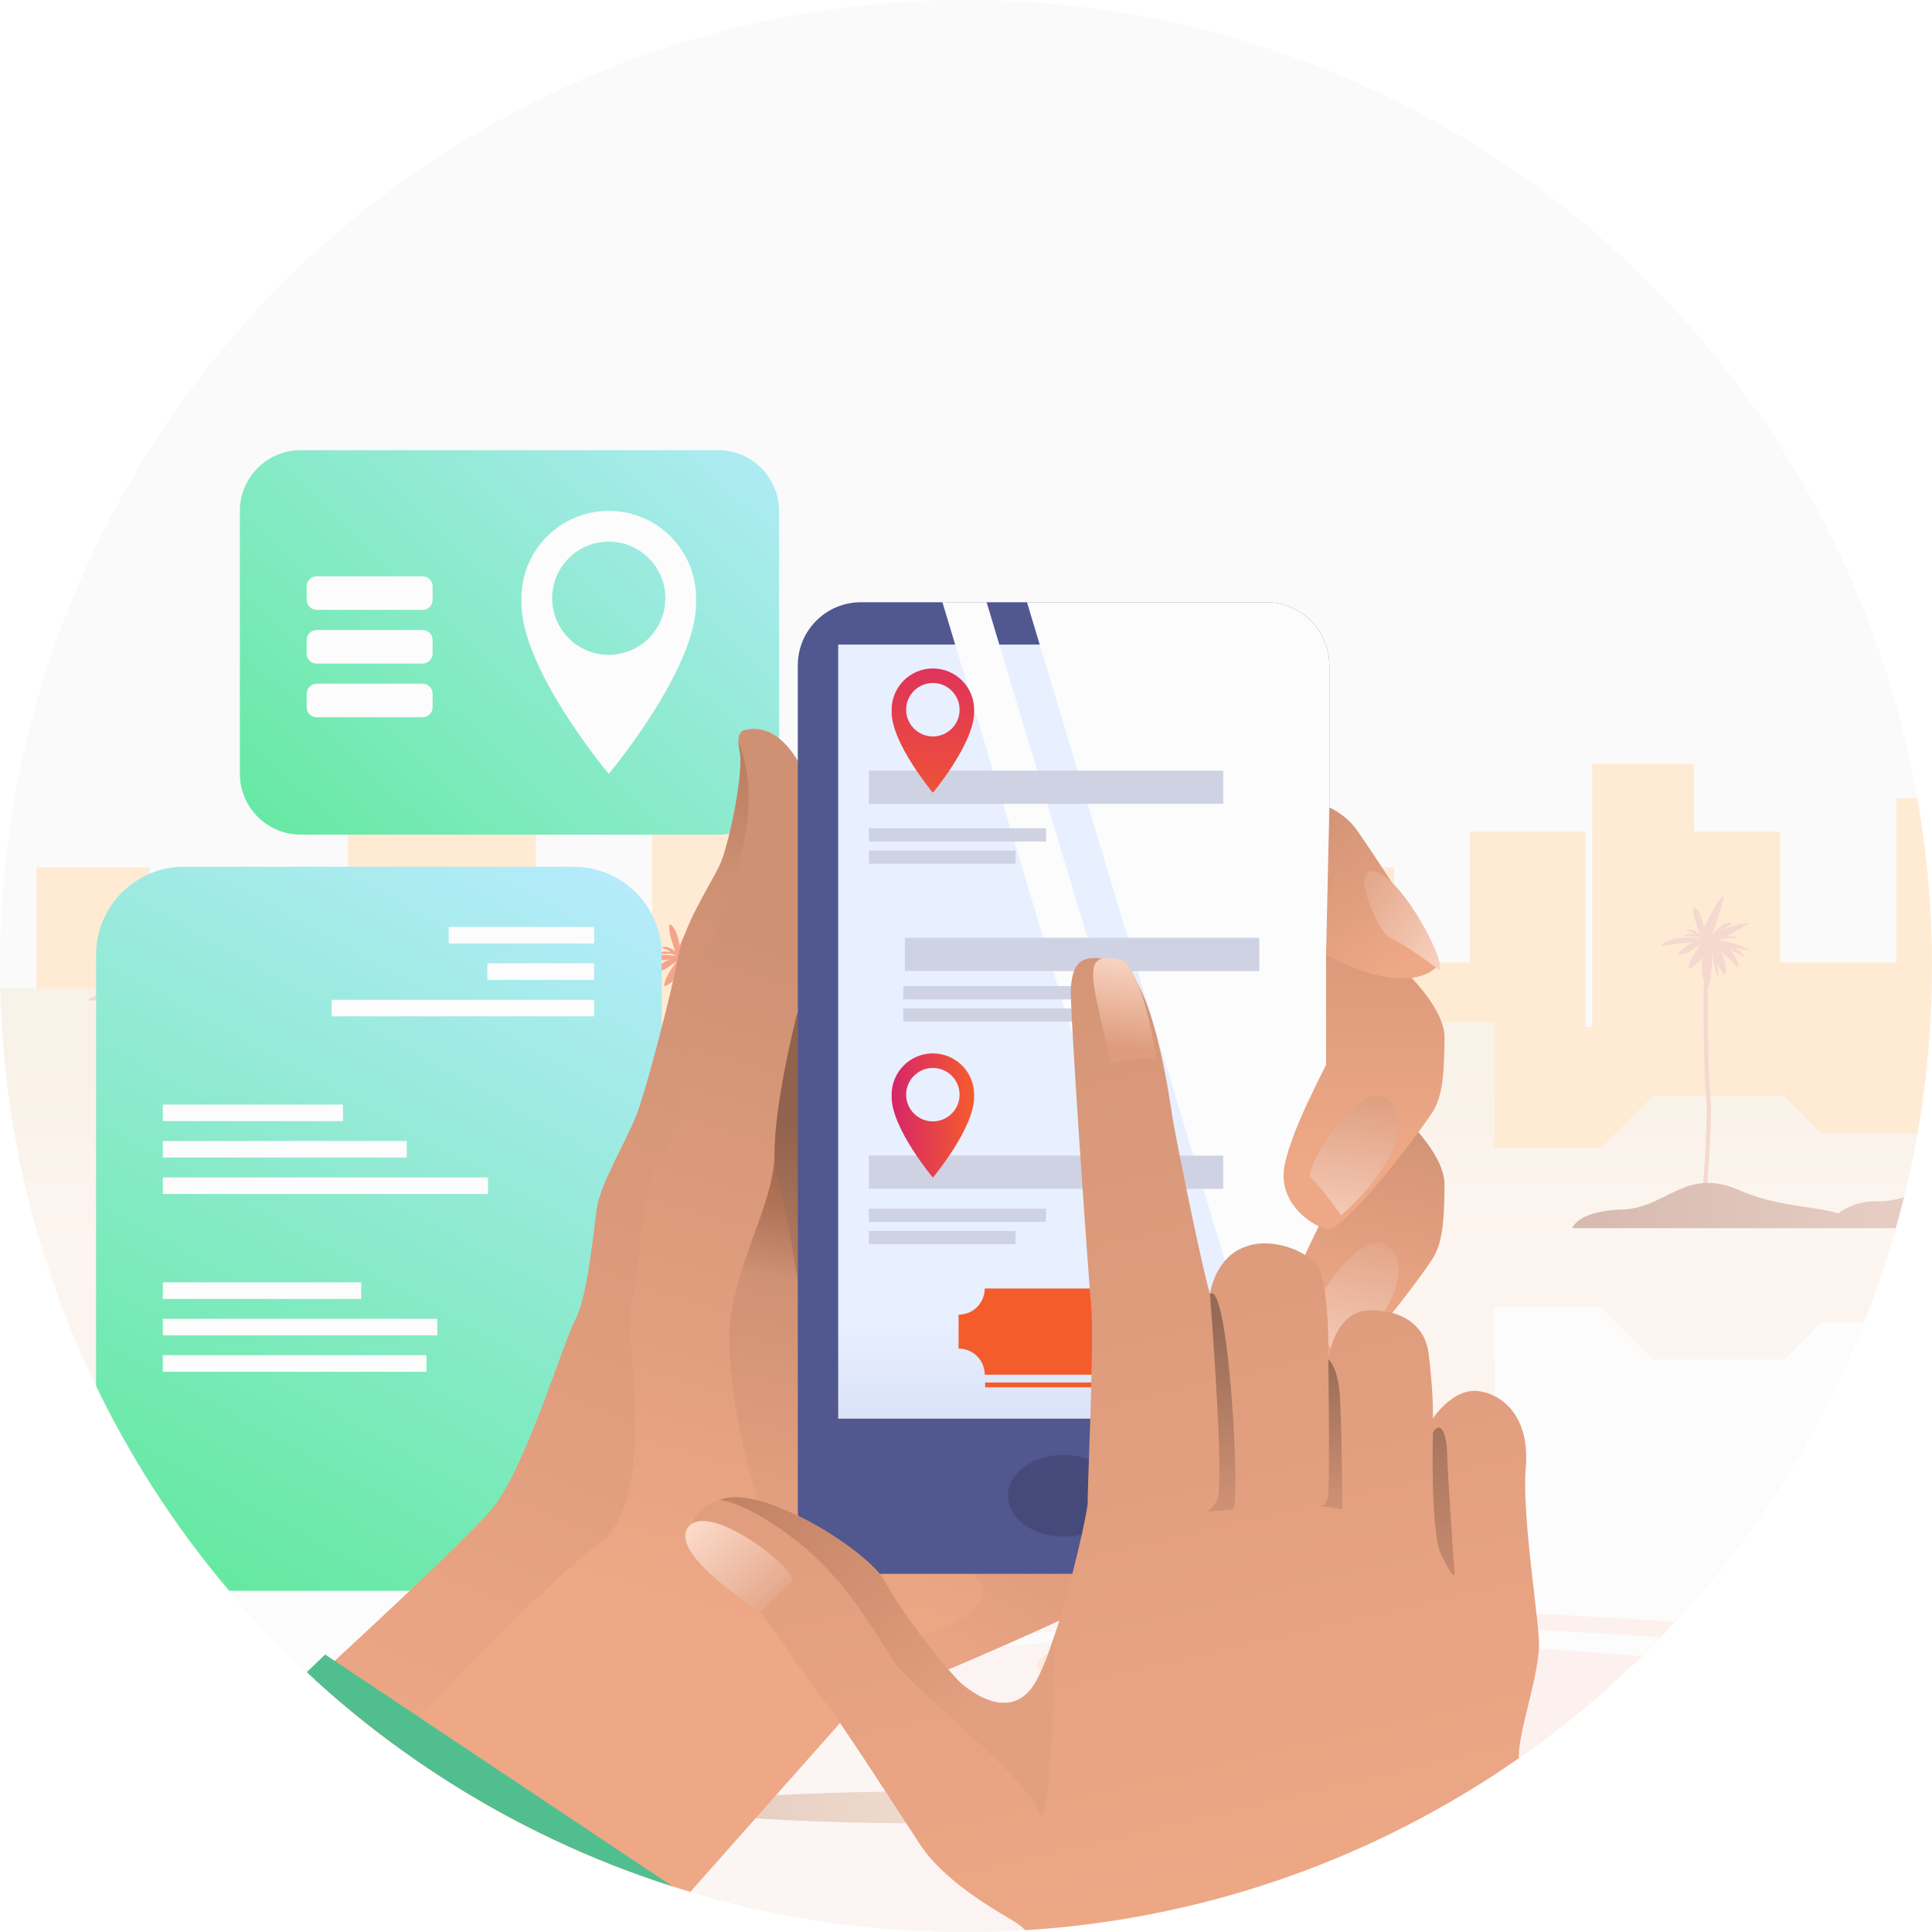 <?xml version="1.0" encoding="utf-8"?>
<!-- Generator: Adobe Illustrator 24.0.1, SVG Export Plug-In . SVG Version: 6.00 Build 0)  -->
<svg version="1.1" id="Layer_1" xmlns="http://www.w3.org/2000/svg" xmlns:xlink="http://www.w3.org/1999/xlink" x="0px" y="0px"
	 viewBox="0 0 1000 1000" style="enable-background:new 0 0 1000 1000;" xml:space="preserve">
<style type="text/css">
	.st0{clip-path:url(#SVGID_2_);}
	.st1{fill:#FAFAFA;}
	.st2{fill:#FFEBD4;}
	.st3{fill:#FCFCFC;}
	.st4{fill:url(#SVGID_3_);}
	.st5{fill:#F5D9D0;}
	.st6{fill:#F5A48C;}
	.st7{fill:url(#SVGID_4_);}
	.st8{fill:url(#SVGID_5_);}
	.st9{fill:url(#SVGID_6_);}
	.st10{fill:url(#SVGID_7_);}
	.st11{opacity:0.38;fill:url(#SVGID_8_);}
	.st12{opacity:0.38;fill:url(#SVGID_9_);}
	.st13{opacity:0.38;fill:url(#SVGID_10_);}
	.st14{fill:url(#SVGID_11_);}
	.st15{fill:url(#SVGID_12_);}
	.st16{fill:url(#SVGID_13_);}
	.st17{fill:#3D8ED1;}
	.st18{fill:#B8B8B8;}
	.st19{opacity:0.18;fill:url(#SVGID_14_);}
	.st20{fill:url(#SVGID_15_);}
	.st21{fill:url(#SVGID_16_);}
	.st22{fill:url(#SVGID_17_);}
	.st23{fill:url(#SVGID_18_);}
	.st24{fill:url(#SVGID_19_);}
	.st25{fill:#51578F;}
	.st26{fill:url(#SVGID_20_);}
	.st27{fill:#454A7A;}
	.st28{fill:#51BE8F;}
	.st29{fill:#5BDB98;}
	.st30{fill:url(#SVGID_21_);}
	.st31{fill:url(#SVGID_22_);}
	.st32{fill:url(#SVGID_23_);}
	.st33{fill:url(#SVGID_24_);}
	.st34{fill:url(#SVGID_25_);}
	.st35{fill:url(#SVGID_26_);}
	.st36{fill:url(#SVGID_27_);}
	.st37{fill:url(#SVGID_28_);}
	.st38{fill:#CFD2E3;}
	.st39{fill:url(#SVGID_29_);}
	.st40{fill:url(#SVGID_30_);}
	.st41{fill:#F55C2C;}
	.st42{fill:url(#SVGID_31_);}
	.st43{fill:url(#SVGID_32_);}
	.st44{fill:url(#SVGID_33_);}
	.st45{fill:url(#SVGID_34_);}
	.st46{fill:url(#SVGID_35_);}
	.st47{fill:url(#SVGID_36_);}
	.st48{fill:url(#SVGID_37_);}
</style>
<g>
	<defs>
		<circle id="SVGID_1_" cx="500" cy="500" r="500"/>
	</defs>
	<clipPath id="SVGID_2_">
		<use xlink:href="#SVGID_1_"  style="overflow:visible;"/>
	</clipPath>
	<g class="st0">
		<rect x="-5.55" y="-8.3" class="st1" width="1457.89" height="1012.38"/>
		<polygon class="st2" points="1452.31,430.44 1452.31,996.38 -1.26,996.38 -1.26,559.33 18.87,559.33 18.87,448.95 77.6,448.95 
			77.6,505.18 134.63,505.18 157.18,531.43 180.08,531.43 180.08,395.39 232.74,395.39 232.74,430.44 277.43,430.44 277.43,498.11 
			337.47,498.11 337.47,413.21 384.86,413.21 384.86,448.92 409.49,448.92 430.82,424.11 455.09,424.11 455.09,341.79 
			522.93,341.79 522.93,463.96 592.29,463.96 592.29,493.4 619.17,493.4 619.17,448.95 721.64,448.95 721.64,498.11 760.84,498.11 
			760.84,430.44 820.62,430.44 820.62,531.43 824.12,531.43 824.12,395.39 876.8,395.39 876.8,430.44 921.47,430.44 921.47,498.11 
			981.5,498.11 981.5,413.21 1028.88,413.21 1028.88,448.92 1053.55,448.92 1074.88,424.11 1099.13,424.11 1099.13,341.79 
			1166.96,341.79 1166.96,463.96 1236.35,463.96 1236.35,493.4 1263.23,493.4 1263.23,448.95 1317.18,448.95 1317.18,498.11 
			1404.86,498.11 1404.86,430.44 		"/>
		<rect y="639.47" class="st3" width="1453.63" height="259"/>
		<linearGradient id="SVGID_3_" gradientUnits="userSpaceOnUse" x1="723.363" y1="548.375" x2="723.363" y2="699.452">
			<stop  offset="0" style="stop-color:#F9F2E8"/>
			<stop  offset="1" style="stop-color:#FFF7F5"/>
		</linearGradient>
		<polygon class="st4" points="-5.58,635.79 -5.58,511.77 84.96,511.77 84.96,562.33 144.86,562.33 163.14,580.61 361.89,580.61 
			392.81,549.69 455.23,549.69 455.23,497.77 509.82,497.77 509.82,567.78 610.35,567.78 649.08,529.04 773.39,529.04 
			773.39,594.32 828.62,594.32 855.5,567.44 923.52,567.44 942.77,586.69 1026.98,586.69 1026.98,514.34 1086.88,514.34 
			1086.88,538.22 1134.33,538.22 1134.33,487.58 1177.89,487.58 1177.89,564.11 1300.02,564.11 1311.44,575.53 1452.31,575.53 
			1452.31,635.79 		"/>
		<g>
			<g>
				<path class="st5" d="M1354.02,505.24c3.23-1.11,10.48-0.84,10.48-0.84c-1.51-1.09-4.12-1.18-6.55-0.96
					c6.54-3.18,12.07-6.78,12.07-6.78c-3.59-0.39-11.48,2.22-15.32,3.94c3.35-2.02,7.92-3.8,5.39-4.25c-3.34-0.6-7.99,4.68-9.2,5.97
					c3.9-9.91,6.22-20.21,6.22-20.21c-3.57,2.79-8.33,11.78-10.5,17c-0.67-4.2-2.12-9.46-5.23-11.01c0,0-0.97,2.52,1.36,9.51
					c0.56,1.68,1.08,3.24,1.56,4.57c-1.7-1.29-4.05-2.53-5.7-2.34c-3.33,0.39,1.22,0.99,2.59,2.1c0.23,0.19,0.47,0.39,0.72,0.6
					c-1.61-0.33-3.66-0.48-5.28,0.31c-3.16,1.54,4.97-0.05,6.8,0.88l0,0c0.35,0.25,0.72,0.47,1.08,0.65
					c-0.09,0.03-0.17,0.06-0.25,0.09c-4.24-0.5-11.86-1.13-17.82,2.15c-6.39,3.51,5.89,0.32,14.98-0.22
					c-3.07,1.21-6.54,3.25-8.19,6.54c0,0,4.26,0,7.95-2.91c1.2-0.94,2.45-1.72,3.61-2.35c0,0.03-0.01,0.05-0.01,0.08
					c-2.6,3.41-6.35,8.99-6.18,12.55c0,0,3.01-0.91,5.58-3.88c0.53-0.61,1.09-1.5,1.61-2.51c-0.51,4.1-0.62,9.12,0.98,12.86
					c3.21,7.51,3.52-4.93,3.88-7.39c0.17-1.15,0.36-5.66,0.08-9.36c0.05,0.17,0.1,0.34,0.15,0.51c-0.1,4.87,3.12,17.63,3.16,12.73
					c0.01-1.86-0.38-4.12-0.89-6.26c0.09,0.19,0.17,0.34,0.24,0.44c1.21,1.81,5.4,10.87,4.49,1.93c-0.29-2.91-1.18-5.5-2.24-7.69
					c4.43,3.17,8.15,8.29,8.64,7.64c0.58-0.78,0-3.11-1.94-6.41c-0.5-0.86-1.46-1.72-2.61-2.54c5.6,2.09,10.99,6.66,6.52,1.76
					c-0.9-0.99-1.93-1.75-3.03-2.34c3.8,0.45,6.64,0.72,6.64,0.72C1368.89,508.62,1360.34,506.54,1354.02,505.24z M1350.68,503.22
					c-0.08,0.06-0.15,0.12-0.23,0.18c0.07-0.17,0.14-0.34,0.21-0.52C1350.67,502.99,1350.67,503.1,1350.68,503.22z"/>
				<g>
					<path class="st5" d="M1350.31,635.79l-2.23-0.1c0.03-0.77,3.36-77.18,3.35-86.68c-0.01-9.47-3.23-39.73-3.26-40.04l2.22-0.24
						c0.13,1.25,3.26,30.69,3.27,40.27C1353.68,558.55,1350.35,635.01,1350.31,635.79z"/>
				</g>
			</g>
			<g>
				<path class="st5" d="M1101.04,474.92c3.98-1.36,12.91-1.03,12.91-1.03c-1.86-1.35-5.08-1.46-8.07-1.18
					c8.06-3.91,14.87-8.36,14.87-8.36c-4.43-0.48-14.15,2.74-18.87,4.86c4.13-2.49,9.76-4.68,6.65-5.24
					c-4.11-0.73-9.84,5.76-11.34,7.36c4.81-12.21,7.66-24.9,7.66-24.9c-4.4,3.44-10.27,14.52-12.94,20.95
					c-0.83-5.18-2.61-11.65-6.45-13.57c0,0-1.2,3.11,1.67,11.72c0.69,2.07,1.33,3.99,1.92,5.63c-2.09-1.59-4.99-3.12-7.03-2.88
					c-4.1,0.48,1.51,1.22,3.19,2.58c0.28,0.23,0.58,0.48,0.89,0.74c-1.99-0.41-4.51-0.59-6.5,0.38c-3.9,1.89,6.13-0.06,8.38,1.09
					l0,0c0.44,0.3,0.88,0.58,1.34,0.8c-0.11,0.04-0.21,0.07-0.31,0.12c-5.22-0.62-14.61-1.39-21.96,2.65
					c-7.87,4.33,7.25,0.39,18.46-0.27c-3.78,1.5-8.06,4.01-10.09,8.06c0,0,5.25,0,9.8-3.59c1.47-1.16,3.02-2.12,4.44-2.89
					c0,0.03-0.01,0.07-0.01,0.1c-3.2,4.2-7.83,11.07-7.62,15.47c0,0,3.71-1.12,6.88-4.78c0.65-0.76,1.34-1.85,1.99-3.09
					c-0.63,5.05-0.77,11.24,1.21,15.85c3.96,9.25,4.34-6.08,4.79-9.1c0.21-1.41,0.44-6.97,0.09-11.54c0.06,0.21,0.12,0.42,0.18,0.63
					c-0.12,6.01,3.85,21.72,3.89,15.69c0.02-2.29-0.47-5.08-1.1-7.71c0.11,0.23,0.21,0.42,0.3,0.55c1.48,2.23,6.65,13.4,5.53,2.38
					c-0.36-3.58-1.45-6.78-2.75-9.48c5.46,3.91,10.05,10.21,10.65,9.41c0.72-0.96,0-3.83-2.39-7.89c-0.62-1.05-1.8-2.12-3.21-3.13
					c6.91,2.57,13.54,8.2,8.04,2.17c-1.11-1.22-2.38-2.16-3.74-2.88c4.68,0.55,8.18,0.89,8.18,0.89
					C1119.37,479.08,1108.83,476.52,1101.04,474.92z M1096.93,472.43c-0.09,0.07-0.19,0.15-0.28,0.23c0.09-0.21,0.17-0.42,0.26-0.64
					C1096.91,472.14,1096.91,472.28,1096.93,472.43z"/>
				<g>
					<path class="st5" d="M1096.47,635.79l-2.75-0.12c0.04-0.95,4.14-95.11,4.13-106.82c-0.01-11.67-3.98-48.96-4.02-49.34
						l2.74-0.29c0.16,1.54,4.02,37.82,4.03,49.63C1100.62,540.61,1096.51,634.83,1096.47,635.79z"/>
				</g>
			</g>
			<g>
				<path class="st5" d="M645.7,504.58c3.23-1.11,10.48-0.84,10.48-0.84c-1.51-1.09-4.12-1.18-6.55-0.96
					c6.54-3.18,12.07-6.78,12.07-6.78c-3.59-0.39-11.48,2.22-15.31,3.94c3.35-2.02,7.92-3.8,5.39-4.25c-3.34-0.6-7.99,4.68-9.2,5.97
					c3.9-9.91,6.22-20.21,6.22-20.21c-3.57,2.79-8.33,11.78-10.5,17c-0.67-4.2-2.12-9.46-5.24-11.01c0,0-0.97,2.52,1.36,9.51
					c0.56,1.68,1.08,3.24,1.56,4.57c-1.7-1.29-4.05-2.53-5.7-2.34c-3.33,0.39,1.22,0.99,2.59,2.1c0.23,0.19,0.47,0.39,0.72,0.6
					c-1.61-0.33-3.66-0.48-5.28,0.31c-3.16,1.54,4.97-0.05,6.8,0.88l0,0c0.35,0.25,0.72,0.47,1.08,0.65
					c-0.09,0.03-0.17,0.06-0.25,0.09c-4.24-0.51-11.86-1.13-17.82,2.15c-6.39,3.51,5.89,0.32,14.98-0.22
					c-3.07,1.22-6.54,3.25-8.19,6.54c0,0,4.26,0,7.95-2.91c1.2-0.94,2.45-1.72,3.61-2.35c0,0.03,0,0.05-0.01,0.08
					c-2.6,3.41-6.35,8.99-6.18,12.55c0,0,3.01-0.91,5.58-3.88c0.53-0.61,1.09-1.5,1.61-2.51c-0.51,4.1-0.62,9.12,0.98,12.86
					c3.21,7.51,3.52-4.93,3.88-7.38c0.17-1.15,0.36-5.66,0.08-9.36c0.05,0.17,0.1,0.34,0.15,0.51c-0.1,4.87,3.12,17.63,3.16,12.73
					c0.01-1.86-0.38-4.12-0.89-6.26c0.09,0.19,0.17,0.34,0.24,0.45c1.21,1.81,5.4,10.87,4.49,1.93c-0.29-2.91-1.18-5.5-2.24-7.69
					c4.43,3.17,8.15,8.29,8.64,7.64c0.58-0.78,0-3.11-1.94-6.41c-0.5-0.86-1.46-1.72-2.61-2.54c5.6,2.09,10.99,6.66,6.52,1.76
					c-0.9-0.99-1.93-1.75-3.03-2.34c3.8,0.45,6.64,0.72,6.64,0.72C660.58,507.96,652.03,505.88,645.7,504.58z M642.37,502.56
					c-0.08,0.06-0.15,0.12-0.23,0.18c0.07-0.17,0.14-0.34,0.21-0.52C642.35,502.33,642.36,502.44,642.37,502.56z"/>
				<g>
					<path class="st5" d="M643.48,635.17l-2.23-0.18c0.51-6.45-1.87-62.51-3.35-82.57c-1.41-19.18,3.08-47.34,3.13-47.62l2.21,0.36
						c-0.04,0.28-4.5,28.18-3.11,47.1C641.48,570.59,644.04,628.21,643.48,635.17z"/>
				</g>
			</g>
			<g>
				<path class="st5" d="M889.38,486.46c3.23-1.11,10.48-0.84,10.48-0.84c-1.51-1.09-4.12-1.18-6.55-0.96
					c6.54-3.18,12.07-6.78,12.07-6.78c-3.59-0.39-11.48,2.22-15.32,3.94c3.35-2.02,7.92-3.8,5.39-4.25c-3.34-0.6-7.99,4.68-9.2,5.97
					c3.9-9.91,6.22-20.21,6.22-20.21c-3.57,2.79-8.33,11.78-10.5,17c-0.67-4.2-2.12-9.46-5.23-11.01c0,0-0.97,2.52,1.36,9.51
					c0.56,1.68,1.08,3.24,1.56,4.57c-1.7-1.29-4.05-2.53-5.7-2.34c-3.33,0.39,1.22,0.99,2.59,2.1c0.23,0.19,0.47,0.39,0.72,0.6
					c-1.61-0.33-3.66-0.48-5.28,0.31c-3.16,1.54,4.97-0.05,6.8,0.88l0,0c0.35,0.25,0.72,0.47,1.08,0.65
					c-0.09,0.03-0.17,0.06-0.25,0.09c-4.24-0.51-11.86-1.13-17.82,2.15c-6.39,3.51,5.89,0.32,14.98-0.22
					c-3.07,1.22-6.54,3.25-8.19,6.54c0,0,4.26,0,7.95-2.91c1.2-0.94,2.45-1.72,3.61-2.35c0,0.03,0,0.05-0.01,0.08
					c-2.6,3.41-6.35,8.99-6.18,12.55c0,0,3.01-0.91,5.58-3.88c0.53-0.61,1.09-1.5,1.61-2.51c-0.51,4.1-0.62,9.12,0.98,12.86
					c3.21,7.51,3.52-4.93,3.88-7.38c0.17-1.15,0.36-5.66,0.08-9.36c0.05,0.17,0.1,0.34,0.15,0.51c-0.1,4.87,3.12,17.63,3.16,12.73
					c0.01-1.86-0.38-4.12-0.89-6.26c0.09,0.19,0.17,0.34,0.24,0.45c1.21,1.81,5.4,10.87,4.49,1.93c-0.29-2.91-1.18-5.5-2.24-7.69
					c4.43,3.17,8.15,8.29,8.64,7.64c0.58-0.78,0-3.11-1.94-6.41c-0.5-0.86-1.46-1.72-2.61-2.54c5.6,2.09,10.99,6.66,6.52,1.76
					c-0.9-0.99-1.93-1.75-3.03-2.34c3.8,0.45,6.64,0.72,6.64,0.72C904.25,489.84,895.71,487.76,889.38,486.46z M886.04,484.44
					c-0.08,0.06-0.15,0.12-0.23,0.18c0.07-0.17,0.14-0.34,0.21-0.52C886.03,484.21,886.03,484.32,886.04,484.44z"/>
				<g>
					<path class="st5" d="M882.03,633.62l-2.23-0.18c0.05,4.02,4.59-53.27,3.35-64.76c-1.33-12.4-2.43-66.42,0.23-82.01l2.2,0.38
						c-2.63,15.44-1.53,69.07-0.21,81.4C886.63,580.14,882.21,635.85,882.03,633.62z"/>
				</g>
			</g>
			<g>
				<path class="st6" d="M359.21,495.48c3.23-1.11,10.48-0.84,10.48-0.84c-1.51-1.09-4.12-1.18-6.55-0.96
					c6.54-3.18,12.07-6.78,12.07-6.78c-3.59-0.39-11.48,2.22-15.31,3.94c3.35-2.02,7.92-3.8,5.39-4.25c-3.34-0.6-7.99,4.68-9.2,5.97
					c3.9-9.91,6.22-20.21,6.22-20.21c-3.57,2.79-8.33,11.78-10.5,17c-0.67-4.2-2.12-9.46-5.23-11.02c0,0-0.97,2.52,1.36,9.51
					c0.56,1.68,1.08,3.24,1.56,4.57c-1.7-1.29-4.05-2.53-5.7-2.34c-3.33,0.39,1.22,0.99,2.59,2.1c0.23,0.19,0.47,0.39,0.72,0.6
					c-1.61-0.33-3.66-0.48-5.28,0.31c-3.16,1.54,4.97-0.05,6.8,0.88l0,0c0.35,0.25,0.72,0.47,1.08,0.65
					c-0.09,0.03-0.17,0.06-0.25,0.09c-4.24-0.51-11.86-1.13-17.82,2.15c-6.39,3.51,5.89,0.32,14.98-0.22
					c-3.07,1.21-6.54,3.25-8.19,6.54c0,0,4.26,0,7.95-2.91c1.2-0.94,2.45-1.72,3.61-2.35c0,0.03,0,0.05-0.01,0.08
					c-2.6,3.41-6.35,8.99-6.18,12.55c0,0,3.01-0.91,5.58-3.88c0.53-0.61,1.09-1.5,1.61-2.51c-0.51,4.1-0.62,9.12,0.98,12.86
					c3.21,7.51,3.52-4.93,3.88-7.39c0.17-1.15,0.36-5.66,0.08-9.36c0.05,0.17,0.1,0.34,0.15,0.51c-0.1,4.87,3.12,17.63,3.16,12.73
					c0.01-1.86-0.38-4.12-0.89-6.26c0.09,0.19,0.17,0.34,0.24,0.45c1.21,1.81,5.4,10.87,4.49,1.93c-0.29-2.91-1.18-5.5-2.23-7.69
					c4.43,3.17,8.15,8.29,8.64,7.64c0.58-0.78,0-3.11-1.94-6.41c-0.5-0.86-1.46-1.72-2.61-2.54c5.6,2.09,10.99,6.66,6.52,1.76
					c-0.9-0.99-1.93-1.75-3.03-2.34c3.8,0.45,6.64,0.72,6.64,0.72C374.08,498.86,365.54,496.78,359.21,495.48z M355.87,493.47
					c-0.08,0.06-0.15,0.12-0.23,0.18c0.07-0.17,0.14-0.34,0.21-0.52C355.86,493.23,355.86,493.35,355.87,493.47z"/>
				<g>
					<path class="st6" d="M345.79,636.47l-2.23-0.11c0.04-0.78,3.91-78.06,3.91-86.87c0-8.92,6.98-54.58,7.28-56.52l2.21,0.34
						c-0.07,0.47-7.25,47.43-7.25,56.18C349.71,558.35,345.95,633.28,345.79,636.47z"/>
				</g>
			</g>
			<path class="st6" d="M248.98,635.79c0,0,6.97-24.99,39.66-19.77c32.69,5.23,30.87-9.36,46.07-9.36
				c15.2,0,24.83,13.71,44.52,14.73c19.69,1.02,27.86,14.39,45.94,14.39H248.98z"/>
			<linearGradient id="SVGID_4_" gradientUnits="userSpaceOnUse" x1="813.839" y1="622.363" x2="1217.283" y2="622.363">
				<stop  offset="5.181350e-03" style="stop-color:#D6BAAF"/>
				<stop  offset="1" style="stop-color:#FFE7E0"/>
			</linearGradient>
			<path class="st7" d="M1200.64,624.03c-11.67-4.8-19.25,11.76-37.92,8.3c-18.67-3.45-40.26-9.33-56.59-9.97
				c-16.34-0.63-23.34-4.03-31.5-6.34c-8.17-2.31-16.92,8.14-25.67,8.01c-8.75-0.13-11.08-10.37-25.09-14.45
				c-14-4.08-33.25,12.84-52.13,12.25c-8.97-0.28-15.68,2.86-20.27,6.23c-13.45-4.14-30.98-3.17-51.29-12.04
				c-28-12.23-37.34,9.31-60.68,10.04c-23.34,0.73-25.67,9.72-25.67,9.72h130.1h21h252.34
				C1217.28,635.79,1212.31,628.83,1200.64,624.03z"/>
			<g>
				<path class="st5" d="M75.06,514.88c3.23-1.11,10.48-0.84,10.48-0.84c-1.51-1.09-4.12-1.18-6.55-0.96
					c6.54-3.18,12.07-6.78,12.07-6.78c-3.59-0.39-11.48,2.22-15.31,3.94c3.35-2.02,7.92-3.8,5.39-4.25c-3.34-0.6-7.99,4.68-9.2,5.97
					c3.9-9.91,6.22-20.21,6.22-20.21c-3.57,2.79-8.33,11.78-10.5,17c-0.67-4.2-2.12-9.46-5.23-11.01c0,0-0.97,2.52,1.36,9.51
					c0.56,1.68,1.08,3.24,1.56,4.57c-1.7-1.29-4.05-2.53-5.7-2.34c-3.33,0.39,1.22,0.99,2.59,2.1c0.23,0.19,0.47,0.39,0.72,0.6
					c-1.61-0.33-3.66-0.48-5.28,0.31c-3.16,1.54,4.97-0.05,6.8,0.88l0,0c0.35,0.25,0.72,0.47,1.08,0.65
					c-0.09,0.03-0.17,0.06-0.25,0.09c-4.24-0.51-11.86-1.13-17.82,2.15c-6.39,3.51,5.89,0.32,14.98-0.22
					c-3.07,1.22-6.54,3.25-8.19,6.54c0,0,4.26,0,7.95-2.91c1.2-0.94,2.45-1.72,3.61-2.35c0,0.03,0,0.05-0.01,0.08
					c-2.6,3.41-6.35,8.99-6.18,12.55c0,0,3.01-0.91,5.58-3.88c0.53-0.61,1.09-1.5,1.61-2.51c-0.51,4.1-0.62,9.12,0.98,12.86
					c3.21,7.51,3.52-4.93,3.88-7.38c0.17-1.15,0.36-5.66,0.08-9.36c0.05,0.17,0.1,0.34,0.15,0.51c-0.1,4.87,3.12,17.63,3.16,12.73
					c0.01-1.86-0.38-4.12-0.89-6.26c0.09,0.19,0.17,0.34,0.24,0.45c1.21,1.81,5.39,10.87,4.49,1.93c-0.29-2.91-1.18-5.5-2.24-7.69
					c4.43,3.17,8.15,8.29,8.64,7.64c0.58-0.78,0-3.11-1.94-6.41c-0.5-0.86-1.46-1.72-2.61-2.54c5.6,2.09,10.99,6.66,6.52,1.76
					c-0.9-0.99-1.93-1.75-3.03-2.34c3.8,0.45,6.64,0.72,6.64,0.72C89.93,518.26,81.38,516.18,75.06,514.88z M71.72,512.86
					c-0.08,0.06-0.15,0.12-0.23,0.18c0.07-0.17,0.14-0.34,0.21-0.52C71.7,512.63,71.71,512.74,71.72,512.86z"/>
				<g>
					<path class="st5" d="M72.57,634.29c-0.01-0.08-0.59-8.28-3.63-23.65c-3.27-16.55,0.63-46.4,1.45-52.21
						c1.13-8.02-3.08-40.74-3.12-41.07l2.22-0.29c0.18,1.36,4.28,33.35,3.12,41.66c-0.81,5.75-4.67,35.27-1.47,51.47
						c3.07,15.53,3.66,23.85,3.67,23.93L72.57,634.29z"/>
				</g>
			</g>
			<path class="st6" d="M61.95,635.79c0,0,2.4-9.29,13.1-8.51c10.7,0.78,8.95-10.31,19.45-7.78c10.5,2.53,16.14,16.29,25.48,16.29
				H61.95z"/>
			<linearGradient id="SVGID_5_" gradientUnits="userSpaceOnUse" x1="619.137" y1="628.097" x2="698.19" y2="628.097">
				<stop  offset="5.181350e-03" style="stop-color:#D6BAAF"/>
				<stop  offset="1" style="stop-color:#FFE7E0"/>
			</linearGradient>
			<path class="st8" d="M619.14,635.79c0,0,8.75-19.54,28.59-14.56c19.84,4.98,13.71,8.77,30.92,6.87
				c17.21-1.89,19.54,7.69,19.54,7.69H619.14z"/>
		</g>
		<linearGradient id="SVGID_6_" gradientUnits="userSpaceOnUse" x1="-5.583" y1="917.729" x2="1452.368" y2="917.729">
			<stop  offset="0" style="stop-color:#F9F9F9"/>
			<stop  offset="1" style="stop-color:#FFEBE6"/>
		</linearGradient>
		<path class="st9" d="M1452.37,842.27v161.81H-5.58V842.27c0,0,132.4,72.79,367.07,17.5
			C720.81,775.11,1235.51,913.76,1452.37,842.27z"/>
		<linearGradient id="SVGID_7_" gradientUnits="userSpaceOnUse" x1="723.393" y1="949.267" x2="723.393" y2="458.317">
			<stop  offset="0" style="stop-color:#F9F2E8"/>
			<stop  offset="1" style="stop-color:#FFF7F5"/>
		</linearGradient>
		<polygon class="st10" points="-5.58,635.79 -5.58,759.17 84.96,759.17 84.96,708.61 144.86,708.61 163.14,690.33 361.89,690.33 
			392.81,721.25 455.23,721.25 455.23,773.18 509.82,773.18 509.82,703.17 610.35,703.17 649.08,741.91 773.39,741.91 
			773.39,676.62 828.62,676.62 855.5,703.51 923.52,703.51 942.77,684.25 1026.98,684.25 1026.98,756.61 1086.88,756.61 
			1086.88,732.73 1134.33,732.73 1134.33,783.36 1177.89,783.36 1177.89,706.84 1300.02,706.84 1311.44,695.42 1452.21,695.42 
			1452.37,635.79 		"/>
		<linearGradient id="SVGID_8_" gradientUnits="userSpaceOnUse" x1="537.016" y1="861.784" x2="586.376" y2="861.784">
			<stop  offset="0" style="stop-color:#FFDEBC"/>
			<stop  offset="1" style="stop-color:#BD856A"/>
		</linearGradient>
		<ellipse class="st11" cx="561.7" cy="861.78" rx="24.68" ry="9.29"/>
		<path class="st3" d="M-2.25,852.82c0,0,25.37,71.86,193.84,58.32c168.47-13.54,225.21-76.11,530.65-62.08
			c305.44,14.03,593.86,73.81,730.13-0.33c0,0-108.26,49.95-413.08,15.37c-304.82-34.58-478.74-25.36-588.06-9.49
			C341.91,870.47,179.08,938.26-2.25,852.82z"/>
		<path class="st3" d="M592.49,858.02c0,5.13-11.05,9.29-24.68,9.29c-13.63,0-24.68-4.16-24.68-9.29c0-5.13,11.05-9.29,24.68-9.29
			C581.44,848.73,592.49,852.89,592.49,858.02z"/>
		
			<linearGradient id="SVGID_9_" gradientUnits="userSpaceOnUse" x1="-10978.86" y1="935.507" x2="-10723.389" y2="935.507" gradientTransform="matrix(-1 0 0 1 -10366.037 0)">
			<stop  offset="0" style="stop-color:#FFDEBC"/>
			<stop  offset="1" style="stop-color:#BD856A"/>
		</linearGradient>
		<ellipse class="st12" cx="485.09" cy="935.51" rx="127.74" ry="8.3"/>
		
			<linearGradient id="SVGID_10_" gradientUnits="userSpaceOnUse" x1="-10703.108" y1="937.26" x2="-10447.637" y2="937.26" gradientTransform="matrix(-1 0 0 1 -10366.037 0)">
			<stop  offset="0" style="stop-color:#FFDEBC"/>
			<stop  offset="1" style="stop-color:#BD856A"/>
		</linearGradient>
		<ellipse class="st13" cx="209.34" cy="937.26" rx="127.74" ry="8.3"/>
		<g>
			<g>
				<g>
					
						<linearGradient id="SVGID_11_" gradientUnits="userSpaceOnUse" x1="-6248.57" y1="-1445.161" x2="-6338.987" y2="-1539.688" gradientTransform="matrix(-0.912 -0.41 -0.41 0.912 -5493.434 -975.545)">
						<stop  offset="0" style="stop-color:#FFFFFF"/>
						<stop  offset="1" style="stop-color:#C7C7C7"/>
					</linearGradient>
					<path class="st14" d="M815.34,264.93c0-1.7-0.53-3.74-3.13-3.32l3.13-0.44L815.34,264.93z"/>
				</g>
			</g>
		</g>
		<g>
			<g>
				<g>
					<linearGradient id="SVGID_12_" gradientUnits="userSpaceOnUse" x1="88.68" y1="830.93" x2="308.259" y2="432.55">
						<stop  offset="0" style="stop-color:#60E99C"/>
						<stop  offset="1" style="stop-color:#B8EBFF"/>
					</linearGradient>
					<path class="st15" d="M95.28,823.41h201.65c25.16,0,45.55-20.4,45.55-45.55V494.19c0-25.16-20.4-45.55-45.55-45.55H95.28
						c-25.16,0-45.56,20.4-45.56,45.56v283.66C49.73,803.01,70.12,823.41,95.28,823.41z"/>
				</g>
				<g>
					<g>
						<g>
							
								<rect x="232.24" y="479.75" transform="matrix(-1 -1.224647e-16 1.224647e-16 -1 539.771 968.085)" class="st3" width="75.3" height="8.58"/>
						</g>
					</g>
				</g>
				<g>
					<g>
						<g>
							
								<rect x="252.25" y="498.61" transform="matrix(-1 -1.224647e-16 1.224647e-16 -1 559.784 1005.808)" class="st3" width="55.28" height="8.58"/>
						</g>
					</g>
				</g>
				<g>
					<g>
						<g>
							
								<rect x="171.61" y="517.47" transform="matrix(-1 -1.224647e-16 1.224647e-16 -1 479.144 1043.531)" class="st3" width="135.92" height="8.58"/>
						</g>
					</g>
				</g>
				<g>
					<g>
						<g>
							<rect x="84.26" y="571.72" class="st3" width="93.26" height="8.58"/>
						</g>
					</g>
				</g>
				<g>
					<g>
						<g>
							<rect x="84.26" y="590.58" class="st3" width="126.28" height="8.58"/>
						</g>
					</g>
				</g>
				<g>
					<g>
						<g>
							<rect x="84.26" y="609.44" class="st3" width="168.35" height="8.58"/>
						</g>
					</g>
				</g>
				<g>
					<g>
						<g>
							<rect x="84.26" y="663.73" class="st3" width="102.7" height="8.58"/>
						</g>
					</g>
				</g>
				<g>
					<g>
						<g>
							<rect x="84.26" y="682.59" class="st3" width="142.09" height="8.58"/>
						</g>
					</g>
				</g>
				<g>
					<g>
						<g>
							<rect x="84.26" y="701.45" class="st3" width="136.47" height="8.58"/>
						</g>
					</g>
				</g>
				<g>
					<linearGradient id="SVGID_13_" gradientUnits="userSpaceOnUse" x1="136.891" y1="467.608" x2="402.186" y2="184.943">
						<stop  offset="0" style="stop-color:#60E99C"/>
						<stop  offset="1" style="stop-color:#B8EBFF"/>
					</linearGradient>
					<path class="st16" d="M155.67,431.99h216.05c17.41,0,31.52-14.11,31.52-31.52V264.53c0-17.41-14.11-31.52-31.52-31.52H155.67
						c-17.41,0-31.52,14.11-31.52,31.52v135.93C124.14,417.88,138.26,431.99,155.67,431.99z"/>
				</g>
				<g>
					<g>
						<path class="st3" d="M163.89,371.26h54.87c2.85,0,5.15-2.31,5.15-5.15v-7.08c0-2.85-2.31-5.15-5.15-5.15h-54.87
							c-2.85,0-5.15,2.31-5.15,5.15v7.08C158.74,368.96,161.05,371.26,163.89,371.26z"/>
					</g>
				</g>
				<g>
					<g>
						<path class="st3" d="M163.89,343.47h54.87c2.85,0,5.15-2.31,5.15-5.15v-7.08c0-2.84-2.31-5.15-5.15-5.15h-54.87
							c-2.85,0-5.15,2.31-5.15,5.15v7.08C158.74,341.16,161.05,343.47,163.89,343.47z"/>
					</g>
				</g>
				<g>
					<g>
						<path class="st3" d="M163.89,315.67h54.87c2.85,0,5.15-2.31,5.15-5.15v-7.08c0-2.84-2.31-5.15-5.15-5.15h-54.87
							c-2.85,0-5.15,2.31-5.15,5.15v7.08C158.74,313.37,161.05,315.67,163.89,315.67z"/>
					</g>
				</g>
				<path class="st3" d="M360.3,309.64c0-24.97-20.24-45.21-45.21-45.21c-24.97,0-45.21,20.24-45.21,45.21
					c0,0.86,0.03,1.72,0.08,2.57h-0.08c0,34.42,45.21,88.36,45.21,88.36s45.21-53.94,45.21-88.36h-0.08
					C360.27,311.36,360.3,310.5,360.3,309.64z M315.09,338.93c-16.17,0-29.29-13.11-29.29-29.29c0-16.17,13.11-29.29,29.29-29.29
					c16.17,0,29.29,13.11,29.29,29.29C344.38,325.81,331.27,338.93,315.09,338.93z"/>
				<g>
					<path class="st17" d="M332.82,730.29c1.23,0.6,3.12,0.98,4.98,0.98c5.75,0,9.09-3.72,9.09-9.51c0-6.21-3.68-9.75-9.23-9.75
						c-1.96,0-3.61,0.42-4.77,0.98l-0.74-2.49c0.81-0.42,2.66-1.05,5.61-1.05c7.33,0,12.35,5.02,12.35,12.42
						c0,7.75-5.02,11.96-11.68,11.96c-2.88,0-5.12-0.56-6.24-1.12L332.82,730.29z"/>
				</g>
				
					<rect x="618.45" y="398.04" transform="matrix(-1 -1.224647e-16 1.224647e-16 -1 1252.605 801.142)" class="st18" width="15.7" height="5.06"/>
				
					<rect x="471.8" y="398.04" transform="matrix(-1 -1.224647e-16 1.224647e-16 -1 971.334 801.142)" class="st18" width="27.73" height="5.06"/>
				
					<rect x="546.21" y="398.04" transform="matrix(-1 -1.224647e-16 1.224647e-16 -1 1120.15 801.142)" class="st18" width="27.73" height="5.06"/>
				
					<rect x="403.77" y="398.04" transform="matrix(-1 -1.224647e-16 1.224647e-16 -1 823.114 801.142)" class="st18" width="15.56" height="5.06"/>
				
					<linearGradient id="SVGID_14_" gradientUnits="userSpaceOnUse" x1="-5000.306" y1="129.987" x2="-4951.971" y2="129.987" gradientTransform="matrix(-1 0 0 1 -4856.36 0)">
					<stop  offset="0" style="stop-color:#D5E4FF"/>
					<stop  offset="1" style="stop-color:#EDFFFE"/>
				</linearGradient>
				<rect x="95.61" y="129.16" class="st19" width="48.33" height="1.65"/>
				
					<linearGradient id="SVGID_15_" gradientUnits="userSpaceOnUse" x1="-5222.833" y1="839.244" x2="-5341.073" y2="419.243" gradientTransform="matrix(-1 0 0 1 -4856.36 0)">
					<stop  offset="0" style="stop-color:#EEA886"/>
					<stop  offset="0.793" style="stop-color:#CF9174"/>
				</linearGradient>
				<path class="st20" d="M123.59,905.24l152.27,98.84h59.32l105.7-119.22c0,0,126.96-51.28,153.43-70.05
					c2.15-1.53,3.65-2.84,4.35-3.89c9.31-13.97-184.56-157.77-184.56-170.57c0-12.81-1.76-108.87-1.16-117.02
					c0.58-8.15,17.75-78.6,7.17-113.53c0,0-11.25-38.04-34.93-31.83c0,0-2.98,0.26-2.98,5.72c0,0.32,0.02,0.64,0.03,0.99
					c0.08,1.18,0.26,2.55,0.61,4.15c2.34,10.47-5.43,48.91-10.47,59.38c-5.05,10.49-18.24,30.27-21.36,47.35
					c-3.1,17.07-16.3,67.91-21.34,81.12c-5.04,13.2-18.64,35.71-20.58,48.13c-1.94,12.41-4.66,45.8-11.25,58.22
					c-6.59,12.41-25.81,77.23-43.28,98.19C237.12,802.19,123.59,905.24,123.59,905.24z"/>
				
					<linearGradient id="SVGID_16_" gradientUnits="userSpaceOnUse" x1="-5044.746" y1="930.207" x2="-5297.736" y2="336.987" gradientTransform="matrix(-1 0 0 1 -4856.36 0)">
					<stop  offset="0" style="stop-color:#EEA886"/>
					<stop  offset="0.793" style="stop-color:#CF9174"/>
					<stop  offset="0.805" style="stop-color:#CC8E71"/>
					<stop  offset="0.926" style="stop-color:#B4765A"/>
					<stop  offset="1" style="stop-color:#AB6D52"/>
				</linearGradient>
				<path class="st21" d="M131.3,898.21l57.39,20.09c0,0,89.37-95.94,121.19-119.23c31.82-23.29,12.42-106.34,17.08-125
					c4.66-18.65,3.88-58.2,15.52-76c11.64-17.79,13.19-58.27,15.52-76.9c2.33-18.63,12.42-32.6,24.22-73.75
					c11.56-40.28,0.48-61.86,0.01-62.75c0.07,1.16,0.26,2.54,0.62,4.14c2.33,10.48-5.44,48.9-10.48,59.38
					c-5.05,10.48-18.25,30.27-21.35,47.36c-3.1,17.07-16.3,67.92-21.34,81.11c-5.04,13.2-18.63,35.71-20.57,48.13
					c-1.93,12.41-4.66,45.8-11.25,58.22c-6.6,12.41-25.81,77.23-43.28,98.19C237.11,802.19,131.3,898.21,131.3,898.21z"/>
				
					<linearGradient id="SVGID_17_" gradientUnits="userSpaceOnUse" x1="-5236.711" y1="844.509" x2="-5277.694" y2="614.897" gradientTransform="matrix(-1 0 0 1 -4856.36 0)">
					<stop  offset="0" style="stop-color:#EEA886"/>
					<stop  offset="0.793" style="stop-color:#CF9174"/>
					<stop  offset="0.805" style="stop-color:#CC8E71"/>
					<stop  offset="0.926" style="stop-color:#B4765A"/>
					<stop  offset="1" style="stop-color:#AB6D52"/>
				</linearGradient>
				<path class="st22" d="M412.94,523.32c0,0-11.28,49.4-12.05,74.77s-18.81,52.24-22.89,85.67
					c-4.08,33.43,16.4,121.73,35.27,130.85C432.15,823.73,412.94,523.32,412.94,523.32z"/>
				
					<linearGradient id="SVGID_18_" gradientUnits="userSpaceOnUse" x1="-5317.825" y1="892.43" x2="-5483.701" y2="618.959" gradientTransform="matrix(-1 0 0 1 -4856.36 0)">
					<stop  offset="0" style="stop-color:#EEA886"/>
					<stop  offset="0.305" style="stop-color:#E29F7F"/>
					<stop  offset="0.793" style="stop-color:#CF9174"/>
					<stop  offset="0.805" style="stop-color:#CC8E71"/>
					<stop  offset="0.926" style="stop-color:#B4765A"/>
					<stop  offset="1" style="stop-color:#AB6D52"/>
				</linearGradient>
				<path class="st23" d="M356.92,979.56l83.96-94.7c0,0,126.96-51.28,153.43-70.05h-92.3c0,0,18.63,8.92-5.24,23.47
					c-23.87,14.55-110.03,29.69-115.27,44.83C376.26,898.25,425.62,871.86,356.92,979.56z"/>
				
					<linearGradient id="SVGID_19_" gradientUnits="userSpaceOnUse" x1="-5227.296" y1="710.77" x2="-5273.095" y2="583.077" gradientTransform="matrix(-1 0 0 1 -4856.36 0)">
					<stop  offset="0" style="stop-color:#CF9174"/>
					<stop  offset="1" style="stop-color:#91624C"/>
				</linearGradient>
				<path class="st24" d="M412.94,523.32c0,0-16.88,64.62-10.67,86.36c6.21,21.73,10.67,54.34,10.67,54.34
					S412.6,550.3,412.94,523.32z"/>
				<path class="st25" d="M412.94,344.4v437.55c0,18.04,14.63,32.67,32.68,32.67H655.4c9.55,0,18.14-4.09,24.11-10.62
					c5.32-5.82,8.57-13.54,8.57-22.04V344.4c0-18.05-14.64-32.68-32.68-32.68H445.62C427.56,311.71,412.94,326.34,412.94,344.4z"/>
				<linearGradient id="SVGID_20_" gradientUnits="userSpaceOnUse" x1="550.49" y1="859.201" x2="550.49" y2="683.417">
					<stop  offset="0" style="stop-color:#B6C4E3"/>
					<stop  offset="1" style="stop-color:#E8EFFF"/>
				</linearGradient>
				<rect x="433.84" y="333.63" class="st26" width="233.29" height="400.66"/>
				<ellipse class="st27" cx="550.51" cy="774.19" rx="28.78" ry="21.12"/>
				<polygon class="st28" points="96.16,925.57 211.91,1004.08 363.4,1004.08 373,992.97 168.29,856.38 				"/>
				<path class="st29" d="M-5.58,1004.08h269.41l-139.49-91.07c-20.35-13.3-47.4-9.49-63.29,8.9L-5.58,1004.08z"/>
				<path class="st3" d="M531.56,311.71l147.95,492.27c5.32-5.82,8.57-13.54,8.57-22.04V344.4c0-18.05-14.64-32.68-32.68-32.68
					H531.56z"/>
				<polygon class="st3" points="638.95,814.61 487.8,311.71 510.67,311.71 661.82,814.61 				"/>
				
					<linearGradient id="SVGID_21_" gradientUnits="userSpaceOnUse" x1="-5539.365" y1="805.745" x2="-5576.638" y2="613.943" gradientTransform="matrix(-1 0 0 1 -4856.36 0)">
					<stop  offset="0" style="stop-color:#EEA886"/>
					<stop  offset="0.793" style="stop-color:#CF9174"/>
					<stop  offset="0.805" style="stop-color:#CC8E71"/>
					<stop  offset="0.926" style="stop-color:#B4765A"/>
					<stop  offset="1" style="stop-color:#AB6D52"/>
				</linearGradient>
				<path class="st30" d="M710.39,673.76c0,0,18.63,16.19,18.48,29.29c-0.15,12.92-0.53,21.7-4.06,28.39
					c-2.68,5.07-36.02,48.75-43.41,48.22c-6.41-0.46-19.68-11.27-16.52-26.14c3.15-14.87,15.92-38,16.52-39.81V667.3L710.39,673.76z
					"/>
				
					<linearGradient id="SVGID_22_" gradientUnits="userSpaceOnUse" x1="-5557.637" y1="712.772" x2="-5535.126" y2="806.698" gradientTransform="matrix(-1 0 0 1 -4856.36 0)">
					<stop  offset="0" style="stop-color:#DE9C7D"/>
					<stop  offset="1" style="stop-color:#FFE0D1"/>
				</linearGradient>
				<path class="st31" d="M687.41,774.1c0,0-8.26-11.87-12.02-14.87c-3.76-3,19.98-41.61,31.09-31.39
					C717.6,738.05,703.18,760.58,687.41,774.1z"/>
				
					<linearGradient id="SVGID_23_" gradientUnits="userSpaceOnUse" x1="-5555.179" y1="688.74" x2="-5586.23" y2="535.818" gradientTransform="matrix(-1 0 0 1 -4856.36 0)">
					<stop  offset="0" style="stop-color:#EEA886"/>
					<stop  offset="0.793" style="stop-color:#CF9174"/>
				</linearGradient>
				<path class="st32" d="M723.82,575.44c0,0,24.07,20.92,23.87,37.84c-0.19,16.69-0.68,28.04-5.24,36.68
					c-3.46,6.55-46.96,65.21-56.08,62.29c-9.12-2.91-25.42-14.55-21.35-33.77c4.08-19.21,20.57-49.1,21.35-51.43V567.1
					L723.82,575.44z"/>
				
					<linearGradient id="SVGID_24_" gradientUnits="userSpaceOnUse" x1="-5567.881" y1="625.818" x2="-5542.265" y2="737.987" gradientTransform="matrix(-1 0 0 1 -4856.36 0)">
					<stop  offset="0" style="stop-color:#DE9C7D"/>
					<stop  offset="1" style="stop-color:#FFE0D1"/>
				</linearGradient>
				<path class="st33" d="M694.13,705.08c0,0-10.67-15.33-15.53-19.21c-4.85-3.88,25.81-53.76,40.17-40.56
					C733.14,658.5,714.51,687.61,694.13,705.08z"/>
				
					<linearGradient id="SVGID_25_" gradientUnits="userSpaceOnUse" x1="-5562.552" y1="602.688" x2="-5561.388" y2="375.926" gradientTransform="matrix(-1 0 0 1 -4856.36 0)">
					<stop  offset="0" style="stop-color:#EEA886"/>
					<stop  offset="0.248" style="stop-color:#E4A180"/>
					<stop  offset="0.793" style="stop-color:#CF9174"/>
					<stop  offset="0.805" style="stop-color:#CC8E71"/>
					<stop  offset="0.926" style="stop-color:#B4765A"/>
					<stop  offset="1" style="stop-color:#AB6D52"/>
				</linearGradient>
				<path class="st34" d="M723.82,499.45c0,0,24.07,20.92,23.87,37.84c-0.19,16.69-0.68,28.04-5.24,36.68
					c-3.46,6.55-46.96,65.21-56.08,62.29c-9.12-2.91-25.42-14.55-21.35-33.77c4.08-19.21,20.57-49.1,21.35-51.43v-59.97
					L723.82,499.45z"/>
				
					<linearGradient id="SVGID_26_" gradientUnits="userSpaceOnUse" x1="-5562.098" y1="562.38" x2="-5547.737" y2="662.517" gradientTransform="matrix(-1 0 0 1 -4856.36 0)">
					<stop  offset="0" style="stop-color:#DE9C7D"/>
					<stop  offset="1" style="stop-color:#FFE0D1"/>
				</linearGradient>
				<path class="st35" d="M694.13,629.08c0,0-10.67-15.33-15.53-19.21c-4.85-3.88,25.81-53.76,40.17-40.56
					C733.14,582.51,714.51,611.62,694.13,629.08z"/>
				
					<linearGradient id="SVGID_27_" gradientUnits="userSpaceOnUse" x1="-5578.684" y1="503.63" x2="-5508.039" y2="398.095" gradientTransform="matrix(-1 0 0 1 -4856.36 0)">
					<stop  offset="0" style="stop-color:#EEA886"/>
					<stop  offset="0.793" style="stop-color:#CF9174"/>
					<stop  offset="0.805" style="stop-color:#CC8E71"/>
					<stop  offset="0.926" style="stop-color:#B4765A"/>
					<stop  offset="1" style="stop-color:#AB6D52"/>
				</linearGradient>
				<path class="st36" d="M688.08,417.94l-1.71,76.27c41.73,22.12,56.67,8.15,58.42,4.66s-36.68-61.13-42.5-69.28
					C696.46,421.44,688.08,417.94,688.08,417.94z"/>
				
					<linearGradient id="SVGID_28_" gradientUnits="userSpaceOnUse" x1="-5547.904" y1="451.19" x2="-5623.2" y2="503.199" gradientTransform="matrix(-1 0 0 1 -4856.36 0)">
					<stop  offset="0" style="stop-color:#DE9C7D"/>
					<stop  offset="1" style="stop-color:#FFE0D1"/>
				</linearGradient>
				<path class="st37" d="M744.84,501.97c0,0-18.3-13.78-24.9-16.3c-6.6-2.52-18.4-31.84-11.64-34.35
					C721.88,446.28,749.73,499.16,744.84,501.97z"/>
				<rect x="449.71" y="398.89" class="st38" width="183.44" height="17.2"/>
				<rect x="449.71" y="428.7" class="st38" width="91.72" height="6.85"/>
				<rect x="449.71" y="440.23" class="st38" width="75.92" height="6.85"/>
				<rect x="467.53" y="510.43" class="st38" width="96.93" height="6.85"/>
				<rect x="467.53" y="521.95" class="st38" width="106.04" height="6.85"/>
				<linearGradient id="SVGID_29_" gradientUnits="userSpaceOnUse" x1="482.851" y1="315.776" x2="482.851" y2="433.819">
					<stop  offset="0" style="stop-color:#D62669"/>
					<stop  offset="1" style="stop-color:#F55C2C"/>
				</linearGradient>
				<path class="st39" d="M504.21,367.35c0-11.79-9.56-21.35-21.35-21.35s-21.35,9.56-21.35,21.35c0,0.41,0.01,0.81,0.04,1.21h-0.04
					c0,16.26,21.35,41.74,21.35,41.74s21.35-25.48,21.35-41.74h-0.04C504.19,368.16,504.21,367.75,504.21,367.35z M482.85,381.18
					c-7.64,0-13.83-6.19-13.83-13.83c0-7.64,6.19-13.83,13.83-13.83c7.64,0,13.83,6.19,13.83,13.83
					C496.69,374.99,490.49,381.18,482.85,381.18z"/>
				<rect x="449.71" y="598.13" class="st38" width="183.44" height="17.2"/>
				<rect x="449.71" y="625.61" class="st38" width="91.72" height="6.85"/>
				<rect x="449.71" y="637.13" class="st38" width="75.92" height="6.85"/>
				<linearGradient id="SVGID_30_" gradientUnits="userSpaceOnUse" x1="461.496" y1="577.39" x2="504.206" y2="577.39">
					<stop  offset="0" style="stop-color:#D62669"/>
					<stop  offset="1" style="stop-color:#F55C2C"/>
				</linearGradient>
				<path class="st40" d="M504.21,566.59c0-11.79-9.56-21.35-21.35-21.35s-21.35,9.56-21.35,21.35c0,0.41,0.01,0.81,0.04,1.21h-0.04
					c0,16.26,21.35,41.74,21.35,41.74s21.35-25.48,21.35-41.74h-0.04C504.19,567.4,504.21,567,504.21,566.59z M482.85,580.43
					c-7.64,0-13.83-6.19-13.83-13.83s6.19-13.83,13.83-13.83c7.64,0,13.83,6.19,13.83,13.83S490.49,580.43,482.85,580.43z"/>
				
					<rect x="468.35" y="485.41" transform="matrix(-1 -1.224647e-16 1.224647e-16 -1 1120.15 988.025)" class="st38" width="183.44" height="17.2"/>
				<path class="st41" d="M604.82,680.47v17.54c-7.48,0-13.54,6.06-13.54,13.53H509.7c0-7.48-6.06-13.53-13.54-13.53v-17.54
					c7.48,0,13.54-6.06,13.54-13.53h81.59C591.28,674.42,597.35,680.47,604.82,680.47z"/>
				<rect x="509.89" y="715.58" class="st41" width="81.46" height="2.5"/>
			</g>
			<g>
				<linearGradient id="SVGID_31_" gradientUnits="userSpaceOnUse" x1="628.522" y1="1008.512" x2="448.775" y2="236.816">
					<stop  offset="0" style="stop-color:#EEA886"/>
					<stop  offset="0.793" style="stop-color:#CF9174"/>
				</linearGradient>
				<path class="st42" d="M796.58,852.72c-0.89,17.76-11.26,45.46-10.39,57.89c0.89,12.44-8.87,45.77-12.87,59.53
					c-3.06,10.56-5.88,21.86-6.24,33.94H535.59c-3.81-4.24-7.3-7.54-10.77-9.64c-8.89-5.35-35.84-20.29-48.57-39.7
					c-11.93-18.15-42.06-65.15-50.35-75.22c-8.29-10.08-31.41-45.6-38.52-53.32c-7.11-7.71-26.95-21.91-26.95-21.91
					c-4.27-3.42-7.71-21.57,11.93-27.98c0.82-0.29,1.69-0.53,2.58-0.75c22.51-5.64,75.22,27.84,83.23,43.24
					c8,15.4,33.48,47.99,40.59,53.6c7.09,5.62,25.77,18.05,37.31-1.78c3.16-5.42,6.63-14.44,10-24.8
					c8.82-27.14,16.94-63.44,16.94-68.33v-0.17c-0.29-5.62,3.45-82.77,1.81-100.99c-1.64-18.2-11.35-156.55-10.53-165.37
					c1.06-11.4,4.02-19.04,23.93-12.94c18.66,5.69,27.6,74.07,28.92,82.05c1.33,8,14.1,72.21,19.11,89.71
					c0.02-0.24,0.22-1.42,0.67-3.13c0-0.02,0-0.02,0-0.02c1.35-5.11,5.09-15.09,14.41-19.91c1.54-0.79,3.28-1.47,5.18-2.02
					c0.02-0.02,0.02-0.02,0.02-0.02c14.1-4.17,34.15,4.15,37.12,14.15c4.72,15.96,3.88,44.78,3.88,44.78s2.39-20.2,16.05-24.47
					c0.46-0.14,0.87-0.34,1.28-0.43c8.44-1.76,31.98,0,34.66,22.22c2.68,22.22,2.1,33.31,2.1,33.31s10.34-15.98,23.67-14.2
					c13.33,1.76,26.66,14.2,24.44,39.53C787.54,784.89,797.15,841.15,796.58,852.72z"/>
				<linearGradient id="SVGID_32_" gradientUnits="userSpaceOnUse" x1="751.492" y1="838.331" x2="739.895" y2="697.087">
					<stop  offset="0" style="stop-color:#CF9174"/>
					<stop  offset="1" style="stop-color:#966A56"/>
				</linearGradient>
				<path class="st43" d="M741.64,741.5c0,0-1.27,51.39,4.13,62.79c6.86,14.48,7.11,10.37,7.11,10.37s-3.6-51.44-3.85-62.2
					C748.77,741.35,745.5,734.98,741.64,741.5z"/>
				<linearGradient id="SVGID_33_" gradientUnits="userSpaceOnUse" x1="688.63" y1="779.412" x2="691" y2="700.035">
					<stop  offset="0" style="stop-color:#CF9174"/>
					<stop  offset="1" style="stop-color:#966A56"/>
				</linearGradient>
				<path class="st44" d="M687.57,703.58c0,0,4.59,3.55,5.78,16.88c1.18,13.33,1.48,60.72,1.48,60.72l-12.44-1.78
					c0,0,4.78,0.77,5.18-6.52C688.23,760.9,687.54,707.73,687.57,703.58z"/>
				<linearGradient id="SVGID_34_" gradientUnits="userSpaceOnUse" x1="632.713" y1="779.907" x2="626.365" y2="682.667">
					<stop  offset="0" style="stop-color:#CF9174"/>
					<stop  offset="1" style="stop-color:#966A56"/>
				</linearGradient>
				<path class="st45" d="M626.26,669.82c0,0,8,100.51,3.55,107.12c-4.44,6.61-5.48,5.43-5.48,5.43s9.92-0.44,13.92-1.18
					C642.25,780.44,636.03,661.82,626.26,669.82z"/>
				<linearGradient id="SVGID_35_" gradientUnits="userSpaceOnUse" x1="510.114" y1="877.375" x2="341.882" y2="658.2">
					<stop  offset="0" style="stop-color:#E3A080"/>
					<stop  offset="1" style="stop-color:#AB6D52"/>
				</linearGradient>
				<path class="st46" d="M546.07,845.83c-0.03,1.25-2.03,110.88-8.22,92.33c-6.22-18.66-66.64-64.86-75.53-78.64
					c-8.89-13.77-23.88-41.37-49.76-61.75c-26.06-20.52-40.19-21.47-40.19-21.47c0.82-0.28,1.68-0.52,2.58-0.75
					c22.51-5.62,75.22,27.84,83.22,43.25c8,15.4,33.47,47.98,40.58,53.61c7.11,5.62,25.77,18.06,37.32-1.78
					C539.23,865.2,542.7,856.18,546.07,845.83z"/>
				<linearGradient id="SVGID_36_" gradientUnits="userSpaceOnUse" x1="579.931" y1="542.34" x2="587.294" y2="487.114">
					<stop  offset="0" style="stop-color:#DE9C7D"/>
					<stop  offset="1" style="stop-color:#FFE0D1"/>
				</linearGradient>
				<path class="st47" d="M574.83,550.23c0,0,16.88-3.26,23.69-2.07c0,0-7.08-49.06-19.1-51.54
					C559.28,492.48,564.76,504.62,574.83,550.23z"/>
				<linearGradient id="SVGID_37_" gradientUnits="userSpaceOnUse" x1="411.03" y1="838.712" x2="356.384" y2="780.956">
					<stop  offset="0" style="stop-color:#DE9C7D"/>
					<stop  offset="1" style="stop-color:#FFE0D1"/>
				</linearGradient>
				<path class="st48" d="M393.85,834.46c0,0,10.12-10.92,15.75-15.66c5.63-4.74-44.11-44.01-53.91-27.54
					C347.25,805.43,393.85,834.46,393.85,834.46z"/>
			</g>
		</g>
	</g>
</g>
</svg>
